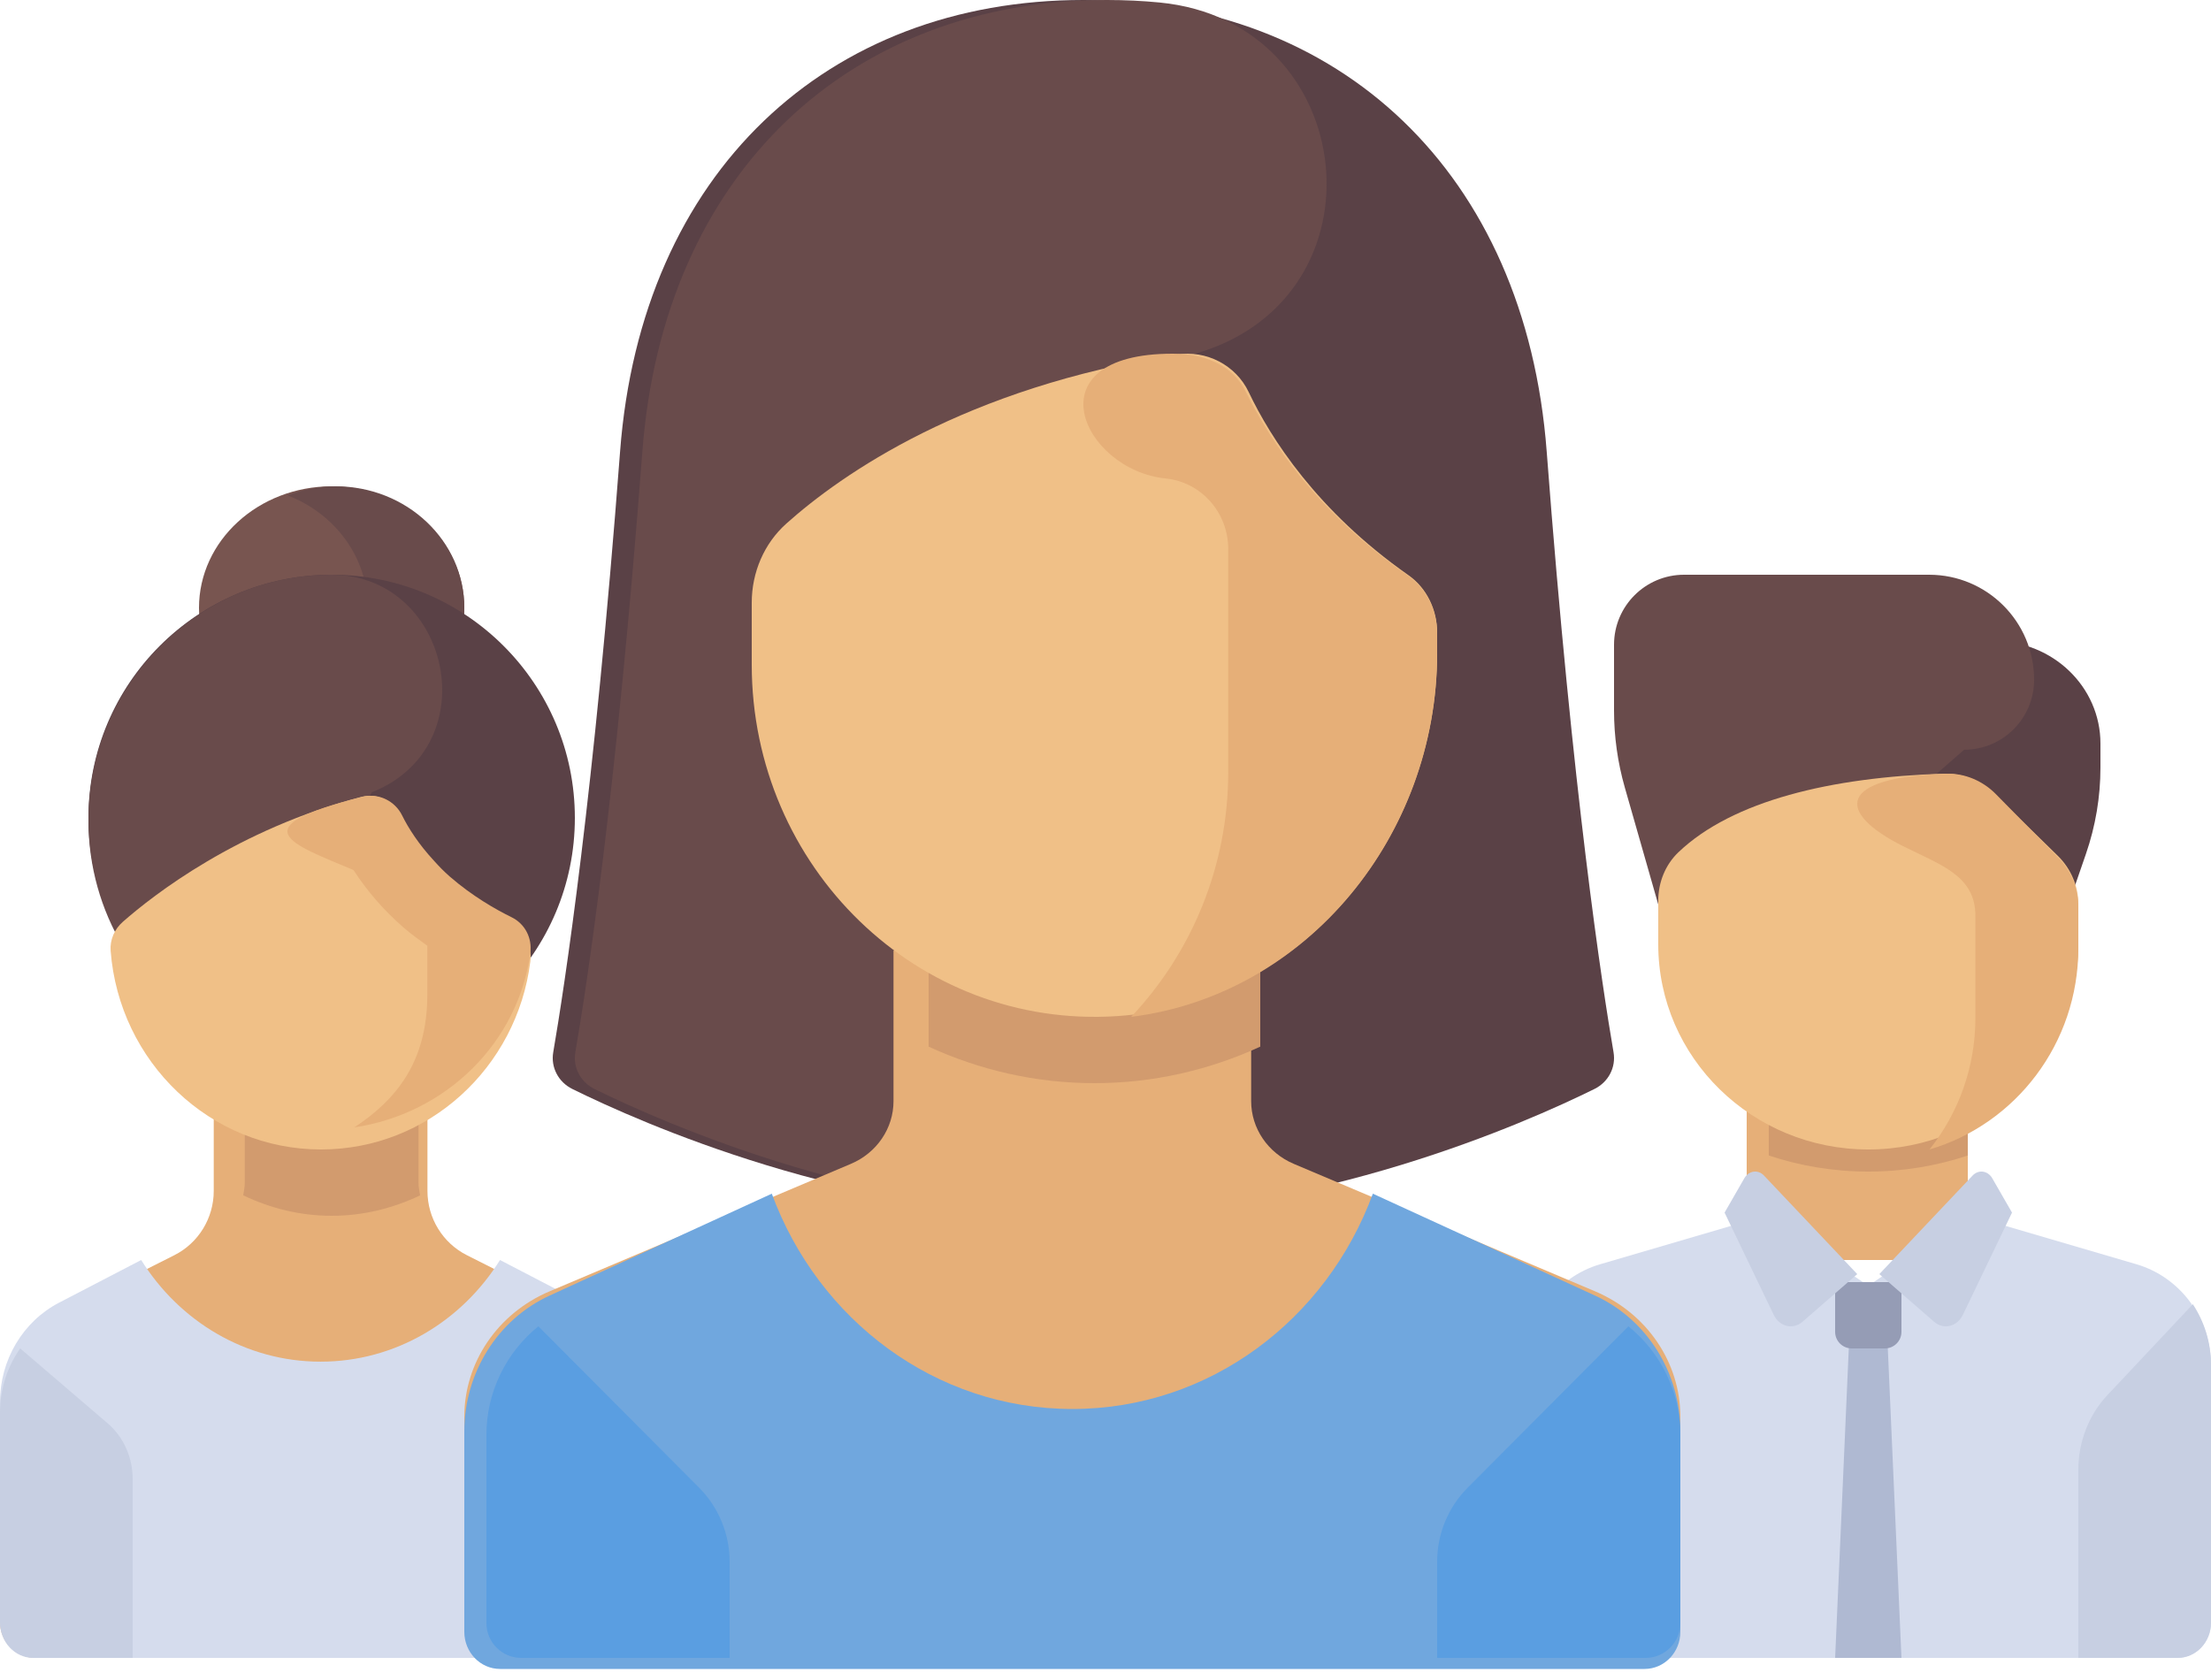 <?xml version="1.0" encoding="UTF-8"?>
<svg width="100px" height="76px" viewBox="0 0 100 76" version="1.1" xmlns="http://www.w3.org/2000/svg" xmlns:xlink="http://www.w3.org/1999/xlink">
    <!-- Generator: Sketch 49.1 (51147) - http://www.bohemiancoding.com/sketch -->
    <title>team</title>
    <desc>Created with Sketch.</desc>
    <defs></defs>
    <g id="Sidebar-+-Homepage" stroke="none" stroke-width="1" fill="none" fill-rule="evenodd">
        <g id="Homepage--&gt;-Organisation" transform="translate(-540, -215)" fill-rule="nonzero">
            <g id="Group-9" transform="translate(60, 124)">
                <g id="Group-2">
                    <g id="Group-5" transform="translate(468, 91)">
                        <g id="team" transform="translate(62, 38) scale(-1, 1) translate(-62, -38) translate(12, 0)">
                            <ellipse id="Oval" fill="#785550" cx="85" cy="27.5" rx="6" ry="5.5"></ellipse>
                            <path d="M83.364,27.5 C83.364,25.193 84.87,23.224 87,22.408 C86.325,22.149 85.591,22 84.818,22 C81.605,22 79,24.462 79,27.5 C79,30.538 81.605,33 84.818,33 C85.591,33 86.325,32.851 87,32.592 C84.87,31.776 83.364,29.807 83.364,27.5 Z" id="Shape" fill="#694B4B"></path>
                            <path d="M97.328,59.411 L92.114,56.782 C91.023,56.232 90.333,55.106 90.333,53.875 L90.333,49 L80.667,49 L80.667,53.875 C80.667,55.106 79.977,56.231 78.885,56.782 L73.672,59.411 C72.034,60.237 71,61.925 71,63.772 L71,73.375 C71,74.272 71.721,75 72.611,75 L98.389,75 C99.279,75 100,74.272 100,73.375 L100,63.772 C100,61.925 98.966,60.237 97.328,59.411 Z" id="Shape" fill="#E6AF78"></path>
                            <path d="M85,55 C86.411,55 87.762,54.667 89,54.074 C88.967,53.885 88.93,53.697 88.93,53.5 L88.93,49 L81.071,49 L81.071,53.5 C81.071,53.698 81.033,53.887 81,54.077 C82.239,54.667 83.59,55 85,55 Z" id="Shape" fill="#D29B6E"></path>
                            <path d="M97.328,58.931 L93.614,57 C91.892,59.765 88.904,61.599 85.5,61.599 C82.096,61.599 79.108,59.765 77.386,57 L73.672,58.931 C72.034,59.782 71,61.522 71,63.426 L71,73.325 C71,74.25 71.721,75 72.611,75 L98.389,75 C99.279,75 100,74.25 100,73.325 L100,63.426 C100,61.522 98.966,59.782 97.328,58.931 Z" id="Shape" fill="#D5DCED"></path>
                            <circle id="Oval" fill="#5A4146" cx="85" cy="37" r="11"></circle>
                            <path d="M95.897,35.577 C95.292,31.046 91.853,27.258 87.431,26.272 C86.624,26.093 85.83,26.005 85.056,26 C79.779,25.967 78.018,33.322 82.761,35.655 C83.016,35.78 83.178,35.836 83.178,35.836 L88.658,45.853 C88.658,45.853 90.119,45.954 91.591,46 C94.636,43.689 96.465,39.834 95.897,35.577 Z" id="Shape" fill="#694B4B"></path>
                            <path d="M85.48,52 C80.627,52 76.62,48.297 76.014,43.503 C75.926,42.809 76.253,42.128 76.864,41.812 C77.597,41.434 78.661,40.797 79.68,39.868 C80.815,38.832 81.481,37.74 81.857,36.939 C82.18,36.249 82.925,35.858 83.65,36.048 C89.252,37.508 93.065,40.488 94.448,41.705 C94.82,42.031 95.034,42.513 94.996,43.013 C94.61,48.042 90.497,52 85.48,52 Z" id="Shape" fill="#F0C087"></path>
                            <path d="M83.593,36.045 C82.873,35.866 82.134,36.235 81.813,36.888 C81.53,37.462 81.063,38.193 80.37,38.94 C80.154,39.182 79.925,39.42 79.653,39.657 C78.641,40.537 77.585,41.139 76.858,41.496 C76.251,41.794 75.927,42.439 76.014,43.095 C76.554,47.166 79.824,50.382 83.973,51 C82.082,49.747 80.672,48.049 80.672,44.977 L80.672,42.784 C81.031,42.526 81.392,42.269 81.755,41.953 C82.633,41.19 83.399,40.308 84.013,39.358 C86.88,38.154 89.152,37.426 83.593,36.045 Z" id="Shape" fill="#E6AF78"></path>
                            <path d="M99.086,61 C99.664,61.821 100,62.829 100,63.897 L100,73.393 C100,74.28 99.328,75 98.5,75 L94,75 L94,66.903 C94,65.927 94.414,65.003 95.126,64.393 L99.086,61 Z" id="Shape" fill="#C7CFE2"></path>
                            <path d="M5,33.636 L5,34.721 C5,36.05 5.222,37.37 5.657,38.631 L8.2,46 L13,46 L13,29 L9.8,29 C7.149,29 5,31.076 5,33.636 Z" id="Shape" fill="#5A4146"></path>
                            <path d="M26.513,35.622 L23.833,45 L11.167,33.917 C9.418,33.917 8,32.499 8,30.75 C8,28.127 10.127,26 12.75,26 L23.833,26 C25.582,26 27,27.418 27,29.167 L27,32.143 C27,33.32 26.836,34.491 26.513,35.622 Z" id="Shape" fill="#694B4B"></path>
                            <rect id="Rectangle-path" fill="#E6AF78" x="11" y="50" width="10" height="7"></rect>
                            <path d="M11,52.272 C12.391,52.738 13.908,53 15.5,53 C17.092,53 18.609,52.738 20,52.272 L20,50 L11,50 L11,52.272 Z" id="Shape" fill="#D29B6E"></path>
                            <path d="M27.627,57.192 L20.149,55 L15.5,58.166 L10.85,55 L3.373,57.192 C1.376,57.778 0,59.65 0,61.781 L0,73.409 C0,74.288 0.694,75 1.55,75 L29.45,75 C30.306,75 31,74.288 31,73.409 L31,61.781 C31,59.65 29.624,57.778 27.627,57.192 Z" id="Shape" fill="#D5DCED"></path>
                            <polygon id="Shape" fill="#AFB9D2" points="17 75 14 75 14.75 58 16.25 58"></polygon>
                            <path d="M15.5,52 C10.253,52 6,47.844 6,42.717 L6,40.904 C6,40.084 6.334,39.297 6.928,38.716 L9.799,35.911 C10.407,35.317 11.238,34.975 12.097,35.001 C17.159,35.157 21.639,36.217 24.088,38.554 C24.687,39.126 25,39.927 25,40.745 L25,42.717 C25,47.844 20.747,52 15.5,52 Z" id="Shape" fill="#F0C087"></path>
                            <path d="M10.656,41.428 C10.656,39.603 12.233,39.131 13.946,38.269 C16.962,36.753 16.938,35.161 11.977,35.001 C11.134,34.974 10.319,35.324 9.723,35.931 L6.909,38.799 C6.327,39.392 6,40.197 6,41.035 L6,42.888 C6,47.216 8.845,50.859 12.732,52 C11.438,50.374 10.656,48.309 10.656,46.051 C10.656,46.051 10.656,41.428 10.656,41.428 Z" id="Shape" fill="#E6AF78"></path>
                            <path d="M6,66.493 C6,65.223 5.526,64.005 4.682,63.108 L0.821,59 C0.305,59.785 0,60.729 0,61.738 L0,73.404 C0,74.285 0.672,75 1.5,75 L6,75 L6,66.493 Z" id="Shape" fill="#C7CFE2"></path>
                            <path d="M16.25,61 L14.75,61 C14.336,61 14,60.664 14,60.25 L14,58 L17,58 L17,60.25 C17,60.664 16.664,61 16.25,61 Z" id="Shape" fill="#959CB5"></path>
                            <g id="Group" transform="translate(9, 53)" fill="#C7CFE2">
                                <path d="M6,4.638 L3.523,6.795 C3.096,7.166 2.48,7.017 2.222,6.48 L0,1.856 L0.894,0.301 C1.093,-0.044 1.515,-0.103 1.781,0.178 L6,4.638 Z" id="Shape"></path>
                                <path d="M7,4.638 L9.477,6.795 C9.904,7.166 10.52,7.017 10.778,6.48 L13,1.856 L12.106,0.301 C11.907,-0.044 11.485,-0.103 11.219,0.178 L7,4.638 Z" id="Shape"></path>
                            </g>
                            <path d="M51,55 C61.546,55 71.013,50.796 74.113,49.264 C74.745,48.952 75.095,48.284 74.978,47.603 C74.477,44.689 73.131,35.961 71.955,20.429 C70.998,7.794 62.573,0 51,0 C39.427,0 31.002,7.794 30.045,20.429 C28.869,35.961 27.523,44.689 27.022,47.603 C26.905,48.284 27.255,48.952 27.887,49.264 C30.987,50.796 40.455,55 51,55 Z" id="Shape" fill="#5A4146"></path>
                            <path d="M73.111,49.264 C73.745,48.952 74.095,48.284 73.978,47.603 C73.476,44.689 72.126,35.961 70.947,20.429 C69.987,7.794 61.54,0 49.937,0 C49.124,0 48.326,0.038 47.546,0.114 C38.513,0.989 37.157,13.391 45.839,15.968 C45.977,16.009 46.053,16.029 46.053,16.029 L49.284,54.984 C49.289,54.988 49.291,54.991 49.296,54.995 C60.125,55.171 69.94,50.827 73.111,49.264 Z" id="Shape" fill="#694B4B"></path>
                            <path d="M24,72.45 L24,64.089 C24,61.634 25.512,59.41 27.856,58.418 L41.484,52.651 C42.656,52.155 43.412,51.043 43.412,49.815 L43.412,43 L59.588,43 L59.588,49.815 C59.588,51.043 60.344,52.155 61.516,52.651 L75.144,58.418 C77.488,59.41 79,61.634 79,64.089 L79,72.45 C79,73.306 78.276,74 77.382,74 L25.618,74 C24.724,74 24,73.306 24,72.45 Z" id="Shape" fill="#E6AF78"></path>
                            <path d="M75.144,58.611 L65.093,54 C63.002,59.69 57.713,63.74 51.5,63.74 C45.287,63.74 39.998,59.69 37.908,54 L27.856,58.611 C25.512,59.686 24,62.097 24,64.758 L24,73.82 C24,74.748 24.724,75.5 25.618,75.5 L77.382,75.5 C78.276,75.5 79,74.748 79,73.82 L79,64.758 C79,62.097 77.488,59.686 75.144,58.611 Z" id="Shape" fill="#70A7DE"></path>
                            <path d="M43,47.348 C45.286,48.398 47.82,49 50.5,49 C53.18,49 55.714,48.398 58,47.348 L58,43 L43,43 L43,47.348 Z" id="Shape" fill="#D29B6E"></path>
                            <path d="M64.437,23.688 C61.948,21.463 56.36,17.527 46.775,16.037 C45.449,15.831 44.111,16.502 43.521,17.741 C42.538,19.805 40.446,23.111 36.293,26.024 C35.469,26.602 35,27.586 35,28.612 L35,29.516 C35,38.005 41.23,45.417 49.468,45.966 C58.496,46.567 66,39.215 66,30.062 L66,27.266 C66,25.896 65.442,24.587 64.437,23.688 Z" id="Shape" fill="#F0C087"></path>
                            <path d="M46.964,16 C45.611,16 44.257,16.468 43.658,17.714 C43.417,18.214 43.094,18.798 42.708,19.421 C41.499,21.375 39.527,23.808 36.339,26.027 C35.494,26.615 35,27.605 35,28.647 L35,29.557 C35,37.798 40.902,45.009 48.838,46 C46.125,43.12 44.449,39.22 44.449,34.916 L44.449,24.838 C44.449,23.188 45.666,21.811 47.278,21.645 C51.064,21.256 53.422,16 46.964,16 Z" id="Shape" fill="#E6AF78"></path>
                            <g id="Group" transform="translate(24, 60)" fill="#5A9EE1">
                                <path d="M2.35,0 C0.891,1.18 0,2.97 0,4.909 L0,13.422 C0,14.293 0.704,15 1.571,15 L11,15 L11,10.648 C11,9.393 10.503,8.188 9.619,7.3 L2.35,0 Z" id="Shape"></path>
                                <path d="M51.65,0 C53.109,1.18 54,2.97 54,4.909 L54,13.422 C54,14.293 53.296,15 52.429,15 L43,15 L43,10.648 C43,9.393 43.497,8.188 44.381,7.3 L51.65,0 Z" id="Shape"></path>
                            </g>
                        </g>
                    </g>
                </g>
            </g>
        </g>
    </g>
</svg>